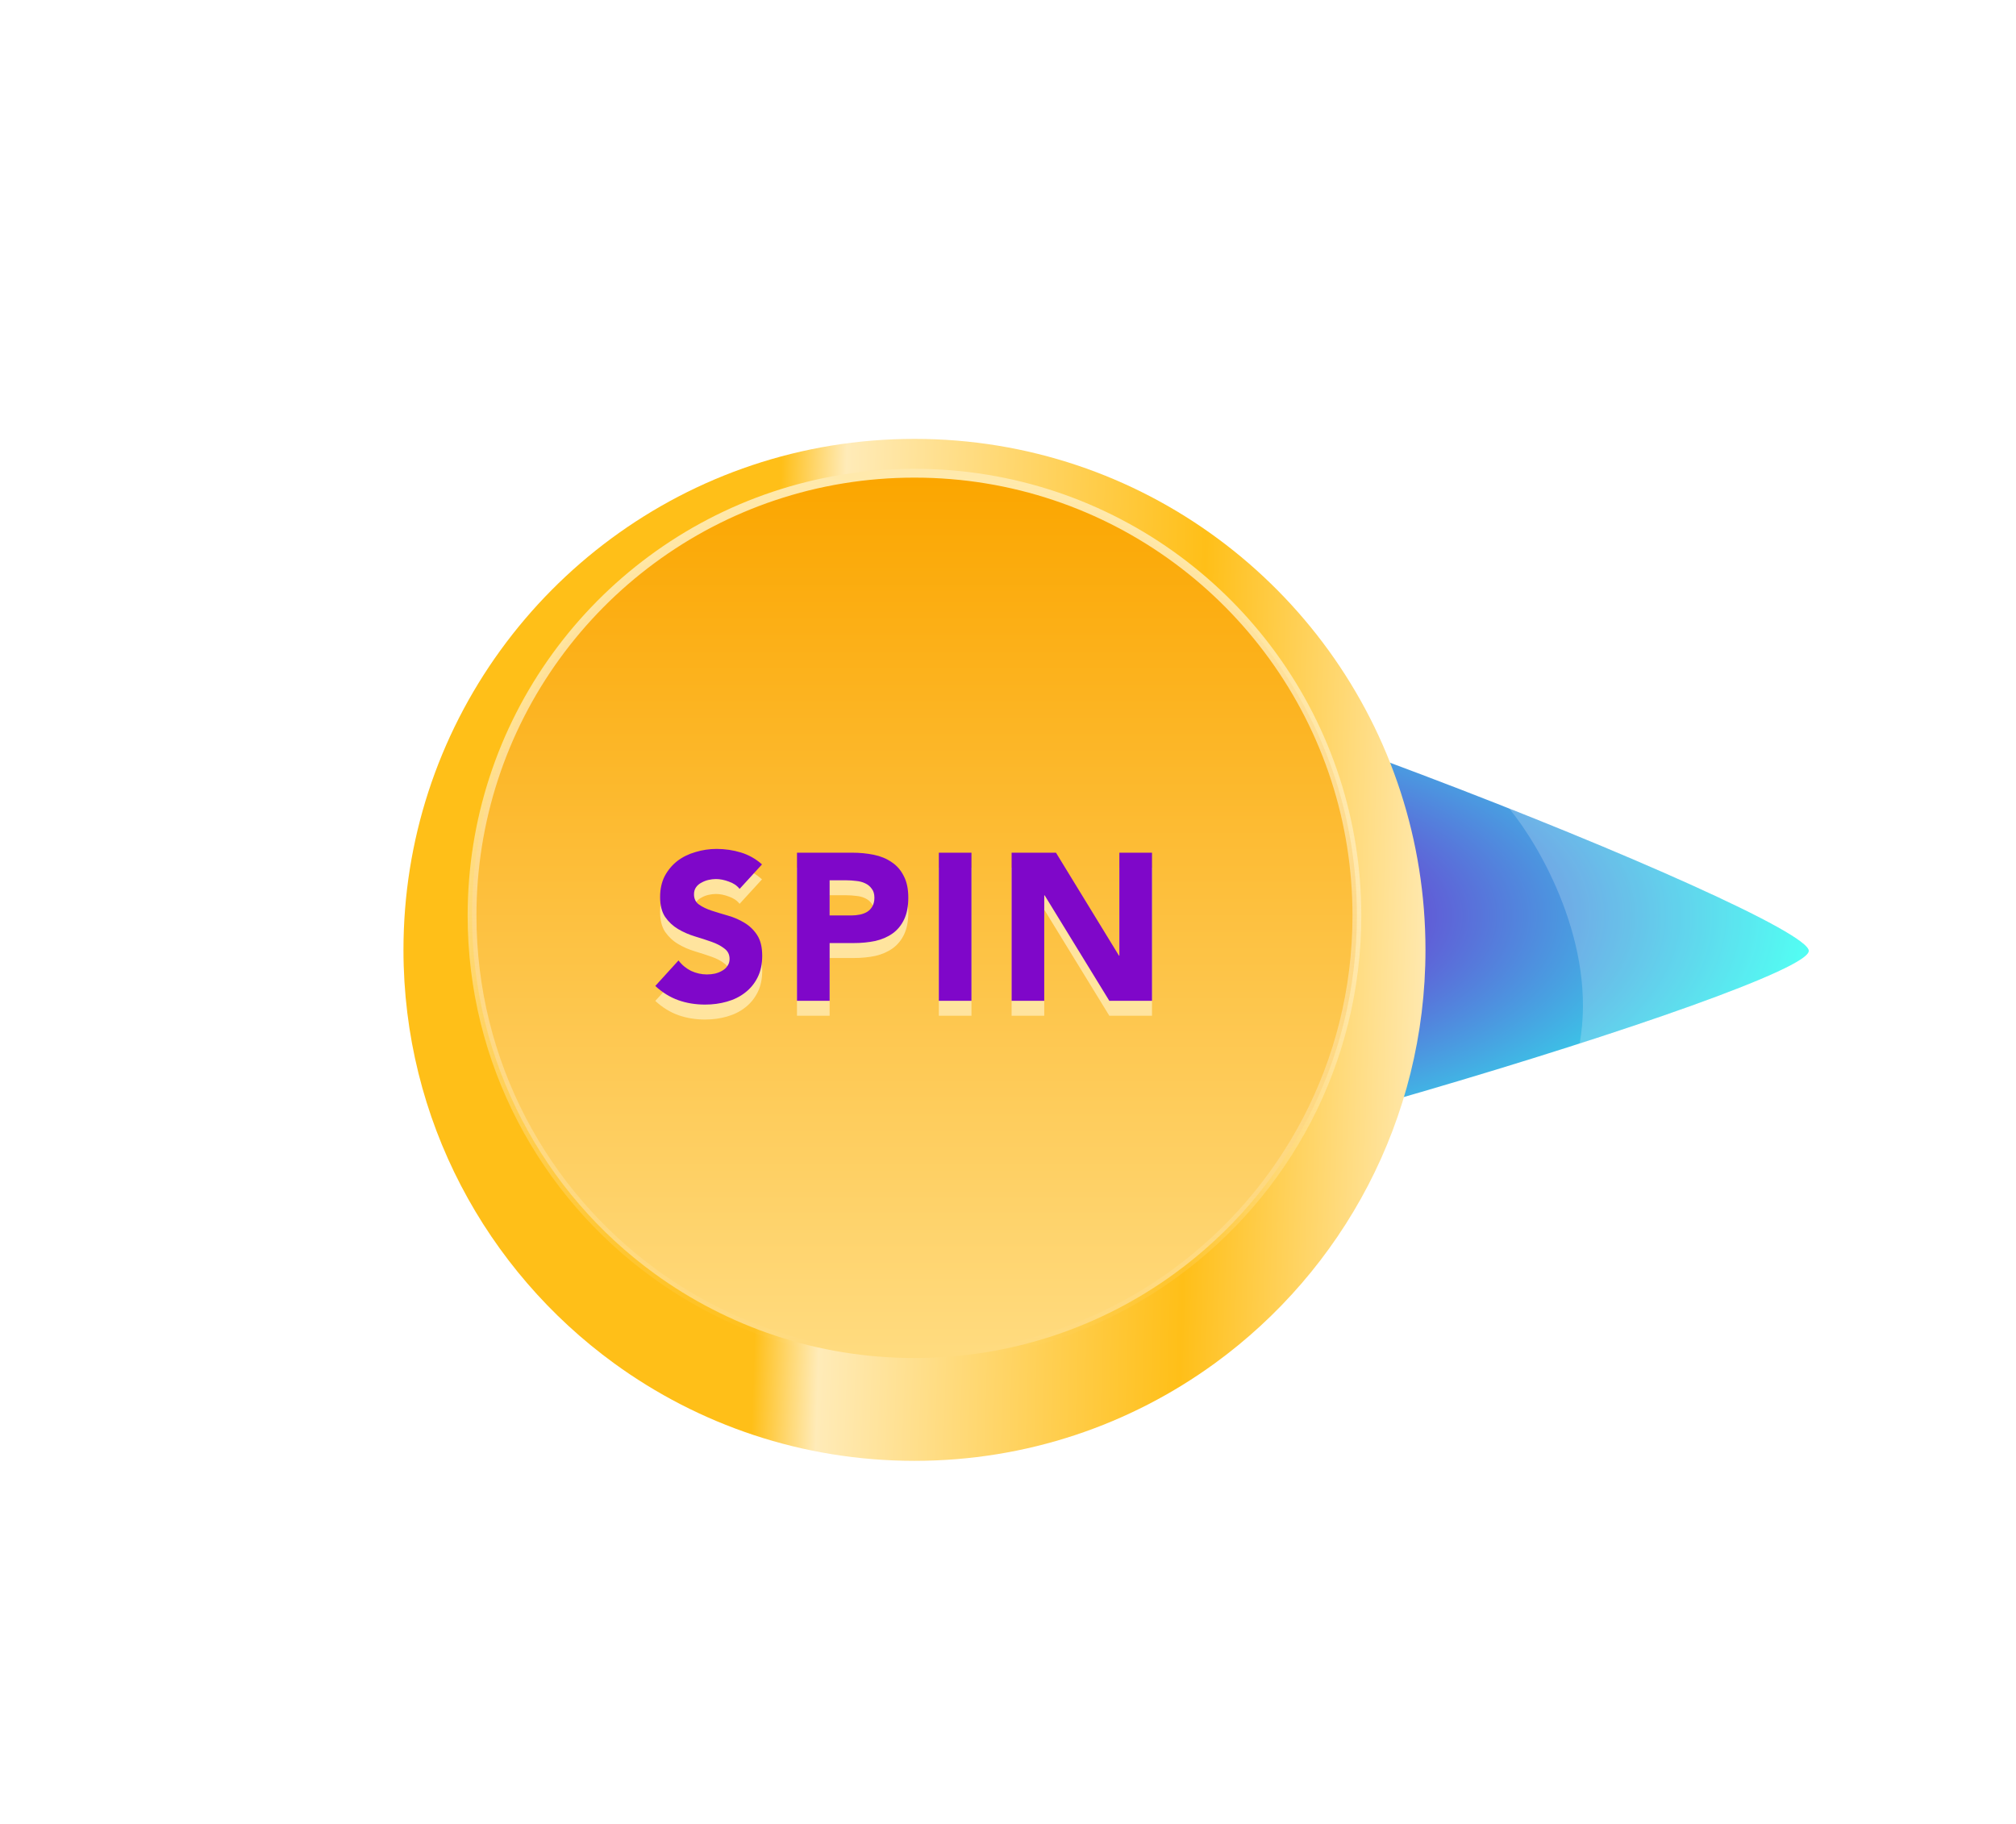 <svg width="221" height="200" viewBox="0 0 221 200" fill="none" xmlns="http://www.w3.org/2000/svg">
<path opacity="0.2" d="M100.247 1.069C144.384 1.069 181.796 29.863 194.723 69.691C197.86 79.354 199.555 89.667 199.555 100.377C199.555 133.402 183.435 162.662 158.633 180.717C142.245 192.647 122.069 199.685 100.247 199.685C78.422 199.685 58.243 192.645 41.854 180.712C17.056 162.656 0.939 133.399 0.939 100.377C0.939 89.667 2.634 79.354 5.771 69.691C18.698 29.863 56.11 1.069 100.247 1.069Z" stroke="white" stroke-width="0.472"/>
<g filter="url(#filter0_f_1424_11999)">
<path d="M198.279 104.24C198.279 108.103 117.85 132.249 100.247 132.249C93.243 132.249 86.766 129.99 81.506 126.16C73.547 120.365 68.375 110.975 68.375 100.377C68.375 82.774 82.644 68.504 100.247 68.504C117.85 68.504 198.279 100.377 198.279 104.24Z" fill="url(#paint0_radial_1424_11999)"/>
<path d="M80.653 127.331C86.153 131.335 92.926 133.698 100.247 133.698C104.84 133.698 113.328 132.146 123.318 129.827C133.367 127.496 145.098 124.349 156.27 121.084C167.441 117.819 178.075 114.43 185.927 111.61C189.847 110.202 193.104 108.925 195.395 107.868C196.534 107.344 197.483 106.851 198.166 106.403C198.503 106.182 198.832 105.936 199.093 105.664C199.302 105.446 199.728 104.95 199.728 104.24C199.728 103.556 199.327 103.059 199.135 102.841C198.889 102.561 198.574 102.293 198.241 102.044C197.569 101.539 196.629 100.961 195.492 100.329C193.207 99.059 189.954 97.478 186.033 95.706C178.183 92.159 167.55 87.802 156.377 83.569C145.204 79.336 133.468 75.22 123.412 72.159C118.385 70.629 113.763 69.358 109.833 68.469C105.929 67.585 102.616 67.056 100.247 67.056C81.844 67.056 66.926 81.974 66.926 100.377C66.926 111.458 72.336 121.275 80.653 127.331Z" stroke="white" stroke-width="2.897"/>
</g>
<path d="M80.653 127.331C86.153 131.335 92.926 133.698 100.247 133.698C104.84 133.698 113.328 132.146 123.318 129.827C133.367 127.496 145.098 124.349 156.27 121.084C167.441 117.819 178.075 114.43 185.927 111.61C189.847 110.202 193.104 108.925 195.395 107.868C196.534 107.344 197.483 106.851 198.166 106.403C198.503 106.182 198.832 105.936 199.093 105.664C199.302 105.446 199.728 104.95 199.728 104.24C199.728 103.556 199.327 103.059 199.135 102.841C198.889 102.561 198.574 102.293 198.241 102.044C197.569 101.539 196.629 100.961 195.492 100.329C193.207 99.059 189.954 97.478 186.033 95.706C178.183 92.159 167.55 87.802 156.377 83.569C145.204 79.336 133.468 75.22 123.412 72.159C118.385 70.629 113.763 69.358 109.833 68.469C105.929 67.585 102.616 67.056 100.247 67.056C81.844 67.056 66.926 81.974 66.926 100.377C66.926 111.458 72.336 121.275 80.653 127.331Z" fill="url(#paint1_radial_1424_11999)" stroke="white" stroke-width="2.897"/>
<path opacity="0.2" fill-rule="evenodd" clip-rule="evenodd" d="M173.167 114.395C187.597 109.75 198.279 105.648 198.279 104.24C198.279 102.591 183.616 95.835 165.441 88.634C168.821 92.718 175.099 103.588 173.167 114.395Z" fill="white"/>
<g filter="url(#filter1_d_1424_11999)">
<path d="M156.265 100.377C156.265 119.006 147.172 135.511 133.182 145.696C123.938 152.425 112.556 156.395 100.247 156.395C87.936 156.395 76.553 152.424 67.308 145.693C53.32 135.508 44.229 119.004 44.229 100.377C44.229 94.336 45.185 88.519 46.954 83.067C54.246 60.601 75.35 44.359 100.247 44.359C125.144 44.359 146.248 60.601 153.54 83.067C155.309 88.519 156.265 94.336 156.265 100.377Z" fill="url(#paint2_linear_1424_11999)"/>
</g>
<path d="M146.386 85.391C140.073 65.941 121.803 51.878 100.247 51.878C78.691 51.878 60.421 65.941 54.108 85.391C52.576 90.111 51.748 95.148 51.748 100.377C51.748 116.504 59.621 130.793 71.73 139.61C79.733 145.437 89.59 148.876 100.247 148.876C110.903 148.876 120.758 145.438 128.761 139.612C140.872 130.795 148.746 116.506 148.746 100.377C148.746 95.148 147.918 90.111 146.386 85.391Z" fill="url(#paint3_linear_1424_11999)" stroke="url(#paint4_linear_1424_11999)" stroke-width="0.966"/>
<path d="M81.079 99.084C80.788 98.717 80.39 98.45 79.886 98.282C79.397 98.098 78.93 98.006 78.487 98.006C78.227 98.006 77.959 98.037 77.684 98.098C77.409 98.159 77.149 98.259 76.904 98.396C76.659 98.519 76.461 98.687 76.308 98.901C76.155 99.115 76.078 99.375 76.078 99.681C76.078 100.17 76.262 100.545 76.629 100.805C76.996 101.065 77.454 101.286 78.005 101.47C78.571 101.653 79.175 101.837 79.817 102.02C80.459 102.204 81.056 102.464 81.606 102.8C82.172 103.137 82.638 103.588 83.005 104.153C83.372 104.719 83.556 105.476 83.556 106.424C83.556 107.326 83.388 108.114 83.051 108.787C82.715 109.459 82.256 110.017 81.675 110.461C81.109 110.904 80.444 111.233 79.679 111.447C78.93 111.661 78.135 111.768 77.294 111.768C76.239 111.768 75.26 111.608 74.358 111.287C73.456 110.966 72.615 110.446 71.835 109.727L74.381 106.929C74.748 107.418 75.207 107.8 75.757 108.076C76.323 108.335 76.904 108.465 77.5 108.465C77.791 108.465 78.082 108.435 78.372 108.374C78.678 108.297 78.945 108.19 79.175 108.053C79.419 107.915 79.611 107.739 79.748 107.525C79.901 107.311 79.978 107.059 79.978 106.768C79.978 106.279 79.786 105.897 79.404 105.621C79.037 105.331 78.571 105.086 78.005 104.887C77.439 104.689 76.828 104.49 76.17 104.291C75.513 104.092 74.901 103.825 74.335 103.488C73.769 103.152 73.295 102.708 72.913 102.158C72.546 101.607 72.363 100.881 72.363 99.979C72.363 99.107 72.531 98.343 72.867 97.685C73.219 97.028 73.678 96.477 74.243 96.034C74.824 95.59 75.49 95.262 76.239 95.047C76.988 94.818 77.76 94.704 78.555 94.704C79.473 94.704 80.36 94.833 81.216 95.093C82.072 95.353 82.845 95.789 83.533 96.401L81.079 99.084ZM87.368 95.116H93.4C94.242 95.116 95.037 95.193 95.786 95.346C96.535 95.499 97.185 95.766 97.736 96.148C98.301 96.516 98.745 97.02 99.066 97.662C99.402 98.289 99.57 99.084 99.57 100.048C99.57 100.996 99.418 101.791 99.112 102.433C98.806 103.075 98.385 103.588 97.85 103.97C97.315 104.352 96.68 104.627 95.947 104.796C95.213 104.949 94.417 105.025 93.561 105.025H90.946V111.355H87.368V95.116ZM90.946 101.997H93.332C93.653 101.997 93.959 101.967 94.249 101.906C94.555 101.844 94.823 101.745 95.052 101.607C95.297 101.454 95.488 101.256 95.625 101.011C95.778 100.751 95.855 100.43 95.855 100.048C95.855 99.635 95.755 99.306 95.556 99.061C95.373 98.802 95.128 98.603 94.823 98.465C94.532 98.328 94.203 98.243 93.836 98.213C93.469 98.167 93.118 98.144 92.781 98.144H90.946V101.997ZM102.917 95.116H106.495V111.355H102.917V95.116ZM110.896 95.116H115.759L122.663 106.401H122.708V95.116H126.287V111.355H121.608L114.52 99.795H114.474V111.355H110.896V95.116Z" fill="#FFE49E"/>
<path d="M81.079 97.446C80.788 97.079 80.39 96.811 79.886 96.643C79.397 96.46 78.93 96.368 78.487 96.368C78.227 96.368 77.959 96.398 77.684 96.46C77.409 96.521 77.149 96.62 76.904 96.758C76.659 96.88 76.461 97.048 76.308 97.262C76.155 97.477 76.078 97.737 76.078 98.042C76.078 98.532 76.262 98.906 76.629 99.166C76.996 99.426 77.454 99.648 78.005 99.831C78.571 100.015 79.175 100.198 79.817 100.382C80.459 100.565 81.056 100.825 81.606 101.162C82.172 101.498 82.638 101.949 83.005 102.515C83.372 103.081 83.556 103.838 83.556 104.786C83.556 105.688 83.388 106.475 83.051 107.148C82.715 107.821 82.256 108.379 81.675 108.823C81.109 109.266 80.444 109.595 79.679 109.809C78.93 110.023 78.135 110.13 77.294 110.13C76.239 110.13 75.26 109.969 74.358 109.648C73.456 109.327 72.615 108.807 71.835 108.089L74.381 105.29C74.748 105.78 75.207 106.162 75.757 106.437C76.323 106.697 76.904 106.827 77.5 106.827C77.791 106.827 78.082 106.796 78.372 106.735C78.678 106.659 78.945 106.552 79.175 106.414C79.419 106.277 79.611 106.101 79.748 105.887C79.901 105.673 79.978 105.42 79.978 105.13C79.978 104.64 79.786 104.258 79.404 103.983C79.037 103.692 78.571 103.448 78.005 103.249C77.439 103.05 76.828 102.851 76.17 102.653C75.513 102.454 74.901 102.186 74.335 101.85C73.769 101.513 73.295 101.07 72.913 100.519C72.546 99.969 72.363 99.243 72.363 98.341C72.363 97.469 72.531 96.704 72.867 96.047C73.219 95.389 73.678 94.839 74.243 94.395C74.824 93.952 75.49 93.623 76.239 93.409C76.988 93.18 77.76 93.065 78.555 93.065C79.473 93.065 80.36 93.195 81.216 93.455C82.072 93.715 82.845 94.151 83.533 94.762L81.079 97.446ZM87.368 93.478H93.4C94.242 93.478 95.037 93.554 95.786 93.707C96.535 93.86 97.185 94.128 97.736 94.51C98.301 94.877 98.745 95.382 99.066 96.024C99.402 96.651 99.57 97.446 99.57 98.409C99.57 99.357 99.418 100.152 99.112 100.795C98.806 101.437 98.385 101.949 97.85 102.331C97.315 102.714 96.68 102.989 95.947 103.157C95.213 103.31 94.417 103.387 93.561 103.387H90.946V109.717H87.368V93.478ZM90.946 100.359H93.332C93.653 100.359 93.959 100.328 94.249 100.267C94.555 100.206 94.823 100.107 95.052 99.969C95.297 99.816 95.488 99.617 95.625 99.373C95.778 99.113 95.855 98.792 95.855 98.409C95.855 97.996 95.755 97.668 95.556 97.423C95.373 97.163 95.128 96.964 94.823 96.827C94.532 96.689 94.203 96.605 93.836 96.574C93.469 96.528 93.118 96.505 92.781 96.505H90.946V100.359ZM102.917 93.478H106.495V109.717H102.917V93.478ZM110.896 93.478H115.759L122.663 104.763H122.708V93.478H126.287V109.717H121.608L114.52 98.157H114.474V109.717H110.896V93.478Z" fill="#7F07C9"/>
<defs>
<filter id="filter0_f_1424_11999" x="46.16" y="46.29" width="174.333" height="108.173" filterUnits="userSpaceOnUse" color-interpolation-filters="sRGB">
<feFlood flood-opacity="0" result="BackgroundImageFix"/>
<feBlend mode="normal" in="SourceGraphic" in2="BackgroundImageFix" result="shape"/>
<feGaussianBlur stdDeviation="9.658" result="effect1_foregroundBlur_1424_11999"/>
</filter>
<filter id="filter1_d_1424_11999" x="40.725" y="44.359" width="119.044" height="119.295" filterUnits="userSpaceOnUse" color-interpolation-filters="sRGB">
<feFlood flood-opacity="0" result="BackgroundImageFix"/>
<feColorMatrix in="SourceAlpha" type="matrix" values="0 0 0 0 0 0 0 0 0 0 0 0 0 0 0 0 0 0 127 0" result="hardAlpha"/>
<feOffset dy="3.754"/>
<feGaussianBlur stdDeviation="1.752"/>
<feComposite in2="hardAlpha" operator="out"/>
<feColorMatrix type="matrix" values="0 0 0 0 0 0 0 0 0 0 0 0 0 0 0 0 0 0 0.25 0"/>
<feBlend mode="normal" in2="BackgroundImageFix" result="effect1_dropShadow_1424_11999"/>
<feBlend mode="normal" in="SourceGraphic" in2="effect1_dropShadow_1424_11999" result="shape"/>
</filter>
<radialGradient id="paint0_radial_1424_11999" cx="0" cy="0" r="1" gradientUnits="userSpaceOnUse" gradientTransform="translate(133.327 100.377) rotate(90) scale(31.872 64.952)">
<stop stop-color="#5398FF"/>
<stop offset="1" stop-color="#27FDF0"/>
</radialGradient>
<radialGradient id="paint1_radial_1424_11999" cx="0" cy="0" r="1" gradientUnits="userSpaceOnUse" gradientTransform="translate(133.327 100.377) rotate(90) scale(31.872 64.952)">
<stop stop-color="#7F07C9"/>
<stop offset="1" stop-color="#27FDF0"/>
</radialGradient>
<linearGradient id="paint2_linear_1424_11999" x1="54.614" y1="69.569" x2="158.88" y2="72.815" gradientUnits="userSpaceOnUse">
<stop stop-color="#FFBF18"/>
<stop offset="0.291" stop-color="#FFBF18"/>
<stop offset="0.359" stop-color="#FFEBB8"/>
<stop offset="0.739" stop-color="#FFBF18"/>
<stop offset="1" stop-color="#FFEBB8"/>
</linearGradient>
<linearGradient id="paint3_linear_1424_11999" x1="100.247" y1="52.361" x2="100.247" y2="148.393" gradientUnits="userSpaceOnUse">
<stop stop-color="#FBA600"/>
<stop offset="1" stop-color="#FFDB7F"/>
</linearGradient>
<linearGradient id="paint4_linear_1424_11999" x1="100.247" y1="52.361" x2="100.247" y2="148.393" gradientUnits="userSpaceOnUse">
<stop stop-color="#FFE9AC"/>
<stop offset="1" stop-color="white" stop-opacity="0"/>
</linearGradient>
</defs>
</svg>
